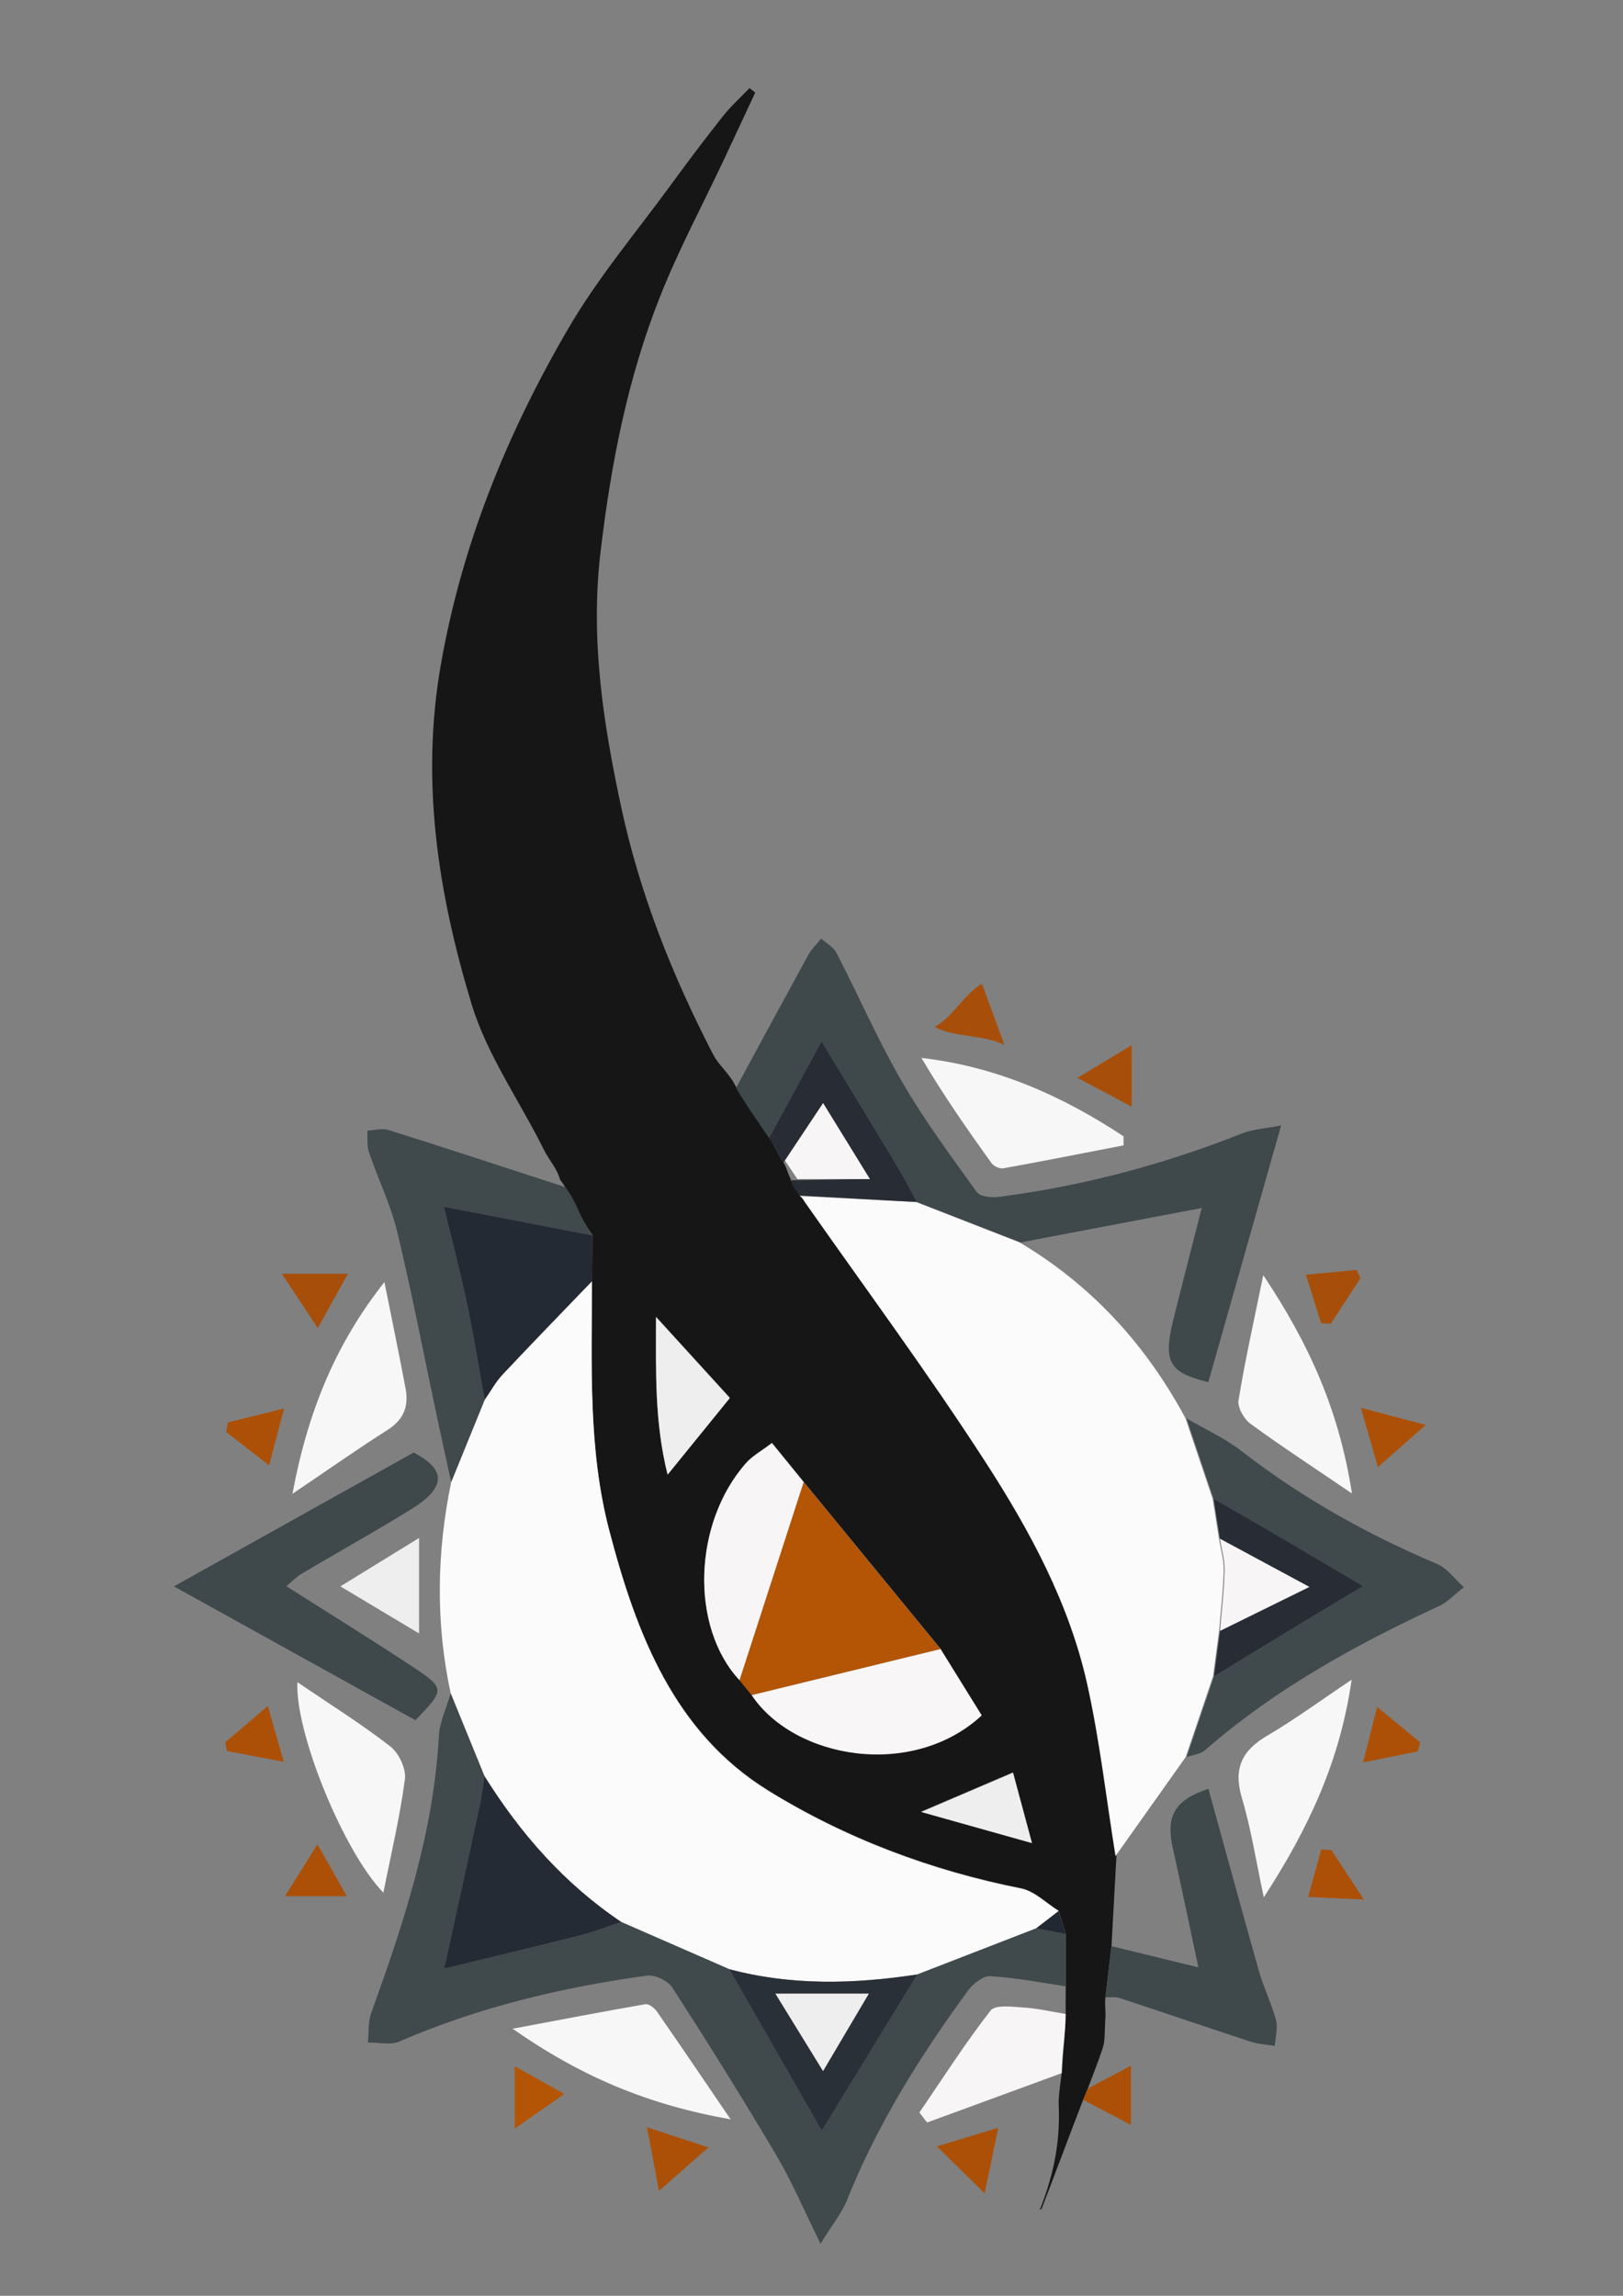 <?xml version="1.0" encoding="UTF-8" standalone="no"?>
<svg
   xmlns:dc="http://purl.org/dc/elements/1.1/"
   xmlns:cc="http://creativecommons.org/ns#"
   xmlns:rdf="http://www.w3.org/1999/02/22-rdf-syntax-ns#"
   xmlns:svg="http://www.w3.org/2000/svg"
   xmlns="http://www.w3.org/2000/svg"
   xmlns:sodipodi="http://sodipodi.sourceforge.net/DTD/sodipodi-0.dtd"
   xmlns:inkscape="http://www.inkscape.org/namespaces/inkscape"
   sodipodi:docname="logo.svg"
   inkscape:version="1.0 (4035a4fb49, 2020-05-01)"
   id="svg8"
   version="1.1"
   viewBox="0 0 210 297"
   height="297mm"
   width="210mm">
  <rect x="0" y="0" width="210" height="297" fill="#808080" stroke="none"/>
  <defs
     id="defs2">
    <clipPath
       clipPathUnits="userSpaceOnUse"
       id="clipPath3748">
      <path
         d="M 0,841.89 H 595.28 V 0 H 0 Z"
         id="path3746"
         inkscape:connector-curvature="0" />
    </clipPath>
  </defs>
  <sodipodi:namedview
     inkscape:document-rotation="0"
     inkscape:window-maximized="1"
     inkscape:window-y="111"
     inkscape:window-x="1740"
     inkscape:window-height="1016"
     inkscape:window-width="1860"
     showgrid="false"
     inkscape:current-layer="g3744"
     inkscape:document-units="mm"
     inkscape:cy="523.27396"
     inkscape:cx="223.91708"
     inkscape:zoom="0.7"
     inkscape:pageshadow="2"
     inkscape:pageopacity="0.0"
     borderopacity="1.0"
     bordercolor="#666666"
     pagecolor="#ffffff"
     id="base" />
  <g
     id="layer1"
     inkscape:groupmode="layer"
     inkscape:label="Calque 1">
    <g
       id="g3740"
       inkscape:label="pdf"
       transform="matrix(0.435,0,0,-0.435,-23.693,298.383)">
      <g
         id="g3742">
        <g
           id="g3744"
           clip-path="url(#clipPath3748)">
          <g
             id="g3754"
             transform="translate(328.46,147.193)">
            <path
               d="M 0,0 C 10.991,-3.087 21.343,-5.994 32.958,-9.256 30.727,-0.973 28.913,5.761 27.319,11.681 18.143,7.758 9.864,4.218 0,0 m -78.861,147.188 c -0.019,-16.693 -0.451,-31.253 3.442,-46.884 7.048,8.682 12.701,15.645 18.512,22.803 -6.687,7.335 -13.516,14.826 -21.954,24.081 M 5.761,48.452 c -13.573,16.555 -27.147,33.109 -40.72,49.663 -3.423,4.211 -6.846,8.421 -9.417,11.584 -3.208,-2.441 -5.82,-3.843 -7.669,-5.928 -15.839,-17.858 -16.726,-48.762 -1.999,-64.583 1.207,-1.478 2.415,-2.957 3.622,-4.436 C -37.76,15.807 -2.725,9.627 18.001,28.704 13.982,35.189 9.871,41.821 5.761,48.452 m -113.19,139.532 c -0.859,3.24 -3.321,5.867 -4.776,8.809 -7.19,14.542 -16.969,28.239 -21.579,43.53 -9.858,32.707 -15.178,66.019 -9.067,100.83 6.319,35.998 19.786,68.846 37.896,99.898 8.864,15.199 20.391,28.837 30.806,43.114 4.946,6.78 10.008,13.482 15.222,20.056 2.363,2.977 5.225,5.555 7.861,8.314 0.575,-0.436 1.151,-0.872 1.726,-1.308 -3.097,-6.631 -6.179,-13.269 -9.294,-19.891 -6.367,-13.531 -13.457,-26.769 -18.973,-40.641 -9.712,-24.424 -14.672,-50.003 -17.764,-76.173 -3.066,-25.954 0.81,-50.972 6.197,-76.003 5.527,-25.678 15.167,-49.897 27.183,-73.14 1.649,-3.19 3.655,-4.601 6.03,-8.226 4,-7.625 8.709,-11.625 10.715,-16.684 1.578,-2.244 2.489,-4.804 4.067,-7.048 1.234,-1.836 1.428,-3.563 2.333,-5.213 0.054,-1.669 2.655,-3.369 2.709,-5.038 0.818,-0.645 1.337,-1.087 1.91,-1.905 17.979,-25.647 36.629,-50.858 53.625,-77.149 13.2,-20.419 24.938,-42.043 30.288,-66.124 3.736,-16.821 5.672,-34.045 8.412,-51.09 -0.491,-8.936 -0.981,-17.873 -1.472,-26.809 -0.596,-5.063 -1.191,-10.127 -1.786,-15.191 -0.291,-1.919 0.048,-4.712 0,-5.491 -0.366,-6 -0.048,-7.314 -0.881,-9.878 -1.283,-3.956 -2.858,-7.819 -4.31,-11.721 -0.474,-1.145 -0.948,-2.289 -1.423,-3.434 -4.19,-10.826 -8.2,-21.672 -12.39,-32.498 -0.593,-0.349 -0.906,-0.16 -0.343,0.135 3.423,8.844 6.014,18.631 5.416,31.043 -0.123,2.564 0.835,8.04 1.085,10.915 0.328,6.22 0.97,10.236 0.982,15.962 0.012,2.749 0.024,5.497 0.035,8.246 0,5.177 0,10.353 10e-4,15.53 -0.705,2.282 -1.41,4.565 -2.115,6.848 -3.708,2.291 -7.163,5.868 -11.165,6.664 -26.796,5.326 -52.278,14.927 -75.213,29.097 -27.983,17.29 -39.237,46.675 -47.264,77.294 -6.409,24.448 -5.15,49.373 -5.182,74.236 0.054,4.544 0.108,9.088 0.161,13.632 -3.925,5.212 -5.738,11.29 -9.663,16.502"
               style="fill:#161617;fill-opacity:1;fill-rule:nonzero;stroke:none"
               id="path3756"
               inkscape:connector-curvature="0" />
          </g>
          <g
             id="g3758"
             transform="translate(230.537,304.908)">
            <path
               d="m 0,0 c 0.032,-24.863 -1.228,-49.788 5.181,-74.236 8.027,-30.619 19.281,-60.004 47.265,-77.294 22.935,-14.171 48.417,-23.771 75.212,-29.097 4.003,-0.796 7.458,-4.373 11.166,-6.664 -2.222,-1.718 -4.444,-3.436 -6.666,-5.154 L 96.782,-206.16 c -18.744,-2.861 -37.422,-3.384 -55.948,1.571 -10.701,4.674 -21.402,9.349 -32.103,14.024 -16.888,11.335 -29.998,26.248 -40.72,43.422 -3.341,8.191 -6.683,16.382 -10.025,24.573 -4.517,20.962 -4.167,41.912 0.15,62.853 3.321,8.157 6.642,16.314 9.963,24.471 1.759,2.518 3.247,5.293 5.326,7.508 C -17.813,-18.401 -8.874,-9.231 0,0"
               style="fill:#fbfbfb;fill-opacity:1;fill-rule:nonzero;stroke:none"
               id="path3760"
               inkscape:connector-curvature="0" />
          </g>
          <g
             id="g3762"
             transform="translate(386.27,133.96)">
            <path
               d="m 0,0 c -2.74,17.044 -4.676,34.269 -8.412,51.089 -5.35,24.082 -17.088,45.705 -30.288,66.125 -16.996,26.291 -35.646,51.502 -53.625,77.148 -0.573,0.818 -0.71,1.281 -1.528,1.926 11.803,-0.603 22.713,-1.176 34.516,-1.779 10.273,-4.005 20.545,-8.011 30.817,-12.016 21.414,-12.717 37.589,-30.423 49.356,-52.328 2.69,-7.974 5.38,-15.949 8.07,-23.924 0.627,-3.96 1.253,-7.92 1.879,-11.88 0.499,-3.139 1.472,-6.29 1.397,-9.416 C 32.038,78.945 31.3,72.96 30.809,66.969 30.21,62.451 29.611,57.934 29.011,53.416 26.307,45.432 23.602,37.448 20.898,29.463 13.932,19.642 6.966,9.821 0,0"
               style="fill:#fbfbfb;fill-opacity:1;fill-rule:nonzero;stroke:none"
               id="path3764"
               inkscape:connector-curvature="0" />
          </g>
          <g
             id="g3766"
             transform="translate(327.319,98.749)">
            <path
               d="m 0,0 c 11.792,4.572 23.585,9.143 35.377,13.715 2.927,-0.565 5.853,-1.13 8.78,-1.695 -10e-4,-5.176 -10e-4,-10.352 -10e-4,-15.529 -7.475,1.079 -14.929,2.557 -22.442,2.992 -2.168,0.126 -5.164,-2.261 -6.667,-4.318 -14.183,-19.398 -26.895,-39.668 -35.9,-62.127 -1.61,-4.017 -4.492,-7.519 -7.931,-13.123 -4.918,9.948 -8.454,18.371 -13.059,26.155 -9.989,16.885 -20.389,33.531 -31.01,50.021 -1.316,2.043 -5.178,3.885 -7.555,3.56 -25.334,-3.47 -50.058,-9.375 -73.666,-19.592 -2.662,-1.153 -6.201,-0.26 -9.333,-0.315 0.289,2.929 -0.009,6.073 0.96,8.755 9.66,26.743 18.57,53.622 20.136,82.391 0.233,4.285 2.298,8.469 3.516,12.699 3.341,-8.191 6.683,-16.382 10.024,-24.574 -0.474,-3.029 -0.802,-6.089 -1.447,-9.079 -3.466,-16.091 -7.011,-32.165 -10.529,-48.246 -0.12,-0.191 -0.239,-0.382 -0.358,-0.574 0.109,0.201 0.219,0.402 0.329,0.603 13.455,3.276 26.928,6.475 40.352,9.872 4.193,1.061 8.253,2.654 12.373,4.003 10.701,-4.675 21.403,-9.349 32.104,-14.024 9.004,-15.712 18.007,-31.423 27.532,-48.043 C -18.388,-30.073 -9.194,-15.037 0,0"
               style="fill:#40494c;fill-opacity:1;fill-rule:nonzero;stroke:none"
               id="path3768"
               inkscape:connector-curvature="0" />
          </g>
          <g
             id="g3770"
             transform="translate(358.042,316.454)">
            <path
               d="m 0,0 c -10.272,4.005 -20.545,8.011 -30.817,12.016 -1.997,3.609 -3.888,7.282 -6.011,10.816 -7.261,12.086 -14.603,24.123 -22.38,36.947 -5.542,-10.187 -10.579,-19.446 -15.616,-28.706 -2.885,4.182 -9.385,13.64 -9.768,14.938 6.69,12.422 14.601,26.989 21.375,39.365 1.001,1.83 2.588,3.337 3.905,4.993 1.548,-1.412 3.652,-2.535 4.555,-4.283 6.555,-12.701 12.282,-25.87 19.43,-38.213 6.63,-11.448 14.557,-22.157 22.301,-32.909 0.994,-1.38 4.408,-1.705 6.561,-1.427 24.917,3.219 49.025,9.61 72.399,18.896 3.122,1.24 6.669,1.4 11.559,2.363 -7.576,-26.715 -14.605,-51.501 -21.651,-76.347 -11.513,2.777 -13.52,5.89 -10.467,18.308 2.676,10.883 5.514,21.725 8.507,33.476 C 35.419,6.726 17.709,3.363 0,0"
               style="fill:#3f484b;fill-opacity:1;fill-rule:nonzero;stroke:none"
               id="path3772"
               inkscape:connector-curvature="0" />
          </g>
          <g
             id="g3774"
             transform="translate(407.46,163.424)">
            <path
               d="m 0,0 c 2.704,7.984 5.409,15.968 8.113,23.953 7.818,4.773 15.625,9.563 23.456,14.314 6.743,4.091 13.513,8.136 20.857,12.555 C 42.92,56.434 34.54,61.414 26.127,66.337 20.111,69.857 14.05,73.3 8.008,76.778 5.318,84.753 2.628,92.727 -0.062,100.702 5.429,97.481 11.343,94.81 16.336,90.941 34.22,77.083 53.694,66.189 74.465,57.403 77.532,56.105 79.779,52.85 82.406,50.501 79.921,48.576 77.689,46.099 74.911,44.814 50.03,33.309 26.206,20.137 5.385,1.974 4.037,0.798 1.815,0.635 0,0"
               style="fill:#40494c;fill-opacity:1;fill-rule:nonzero;stroke:none"
               id="path3776"
               inkscape:connector-curvature="0" />
          </g>
          <g
             id="g3778"
             transform="translate(198.636,269.662)">
            <path
               d="m 0,0 c -3.321,-8.157 -6.642,-16.314 -9.963,-24.471 -1.411,6.46 -2.854,12.914 -4.229,19.383 -3.894,18.319 -7.414,36.729 -11.796,54.93 -1.96,8.14 -5.738,15.827 -8.441,23.804 -0.665,1.963 -0.353,4.261 -0.49,6.405 2.104,0.089 4.391,0.768 6.284,0.176 16.347,-5.11 36.322,-11.732 52.62,-17 3.926,-5.209 4.152,-9.137 8.077,-14.348 C 17.621,51.663 3.18,54.447 -12.157,57.404 -9.899,48.08 -7.391,38.66 -5.374,29.136 -3.33,19.478 -1.771,9.716 0,0"
               style="fill:#40494c;fill-opacity:1;fill-rule:nonzero;stroke:none"
               id="path3780"
               inkscape:connector-curvature="0" />
          </g>
          <g
             id="g3782"
             transform="translate(106.202,214.159)">
            <path
               d="M 0,0 C 24.059,13.431 47.202,26.35 71.309,39.808 80.768,34.858 81.254,29.581 70.725,23.046 60.012,16.396 48.97,10.282 38.122,3.85 36.499,2.888 35.147,1.467 33.423,0.057 46.1,-8.001 58.408,-15.601 70.479,-23.564 80.82,-30.386 80.7,-30.57 71.844,-39.803 48.237,-26.725 24.69,-13.679 0,0"
               style="fill:#3f484b;fill-opacity:1;fill-rule:nonzero;stroke:none"
               id="path3784"
               inkscape:connector-curvature="0" />
          </g>
          <g
             id="g3786"
             transform="translate(383.304,91.96)">
            <path
               d="m 0,0 c 0.595,5.064 1.19,10.128 1.786,15.191 8.377,-2.041 16.753,-4.081 25.84,-6.294 -2.568,12 -5,23.722 -7.601,35.406 -2.167,9.735 0.562,14.34 10.578,17.697 5.009,-18.129 9.942,-36.291 15.085,-54.393 1.381,-4.862 3.716,-9.457 4.997,-14.338 0.625,-2.379 -0.167,-5.134 -0.317,-7.718 -2.382,0.394 -4.86,0.49 -7.129,1.232 C 30.207,-8.956 17.234,-4.51 4.208,-0.228 2.919,0.196 1.408,-0.06 0,0"
               style="fill:#3f484b;fill-opacity:1;fill-rule:nonzero;stroke:none"
               id="path3788"
               inkscape:connector-curvature="0" />
          </g>
          <g
             id="g3790"
             transform="translate(168.812,304.651)">
            <path
               d="M 0,0 C 2.112,-10.562 4.306,-21.108 6.302,-31.692 7.275,-36.849 5.767,-40.892 1.011,-43.913 -7.883,-49.561 -16.506,-55.64 -27.357,-62.968 -22.78,-38.365 -14.414,-18.211 0,0"
               style="fill:#f7f7f7;fill-opacity:1;fill-rule:nonzero;stroke:none"
               id="path3792"
               inkscape:connector-curvature="0" />
          </g>
          <g
             id="g3794"
             transform="translate(456.516,186.411)">
            <path
               d="m 0,0 c -3.533,-24.38 -12.758,-44.092 -26.136,-64.729 -2.369,11.043 -3.789,20.451 -6.494,29.469 -2.622,8.744 -0.104,14.156 7.515,18.612 C -17.017,-11.912 -9.425,-6.305 0,0"
               style="fill:#f7f7f7;fill-opacity:1;fill-rule:nonzero;stroke:none"
               id="path3796"
               inkscape:connector-curvature="0" />
          </g>
          <g
             id="g3798"
             transform="translate(142.919,185.674)">
            <path
               d="m 0,0 c 9.624,-6.541 18.978,-12.386 27.654,-19.115 2.534,-1.966 4.742,-6.661 4.336,-9.737 C 30.511,-40.063 27.864,-51.118 25.587,-62.584 14.048,-50.925 -0.703,-15.269 0,0"
               style="fill:#f7f7f7;fill-opacity:1;fill-rule:nonzero;stroke:none"
               id="path3800"
               inkscape:connector-curvature="0" />
          </g>
          <g
             id="g3802"
             transform="translate(206.947,82.607)">
            <path
               d="M 0,0 C 14.553,2.734 26.99,5.136 39.469,7.291 40.476,7.465 42.152,6.21 42.877,5.169 49.844,-4.845 56.673,-14.955 64.841,-26.946 40.344,-22.626 20.413,-14.283 0,0"
               style="fill:#f7f7f7;fill-opacity:1;fill-rule:nonzero;stroke:none"
               id="path3804"
               inkscape:connector-curvature="0" />
          </g>
          <g
             id="g3806"
             transform="translate(456.604,241.788)">
            <path
               d="m 0,0 c -11.41,7.756 -20.982,14.001 -30.197,20.739 -1.93,1.411 -3.888,4.858 -3.541,6.99 1.911,11.74 4.532,23.363 7.354,37.205 C -12.717,44.458 -3.824,24.701 0,0"
               style="fill:#f7f7f7;fill-opacity:1;fill-rule:nonzero;stroke:none"
               id="path3808"
               inkscape:connector-curvature="0" />
          </g>
          <g
             id="g3810"
             transform="translate(388.671,345.316)">
            <path
               d="m 0,0 c -11.918,-2.308 -23.827,-4.671 -35.772,-6.83 -1.064,-0.192 -2.832,0.611 -3.488,1.522 -7.294,10.14 -14.433,20.393 -20.867,31.315 C -37.604,23.414 -18.166,14.654 -0.021,2.705 -0.014,1.803 -0.007,0.902 0,0"
               style="fill:#f7f7f7;fill-opacity:1;fill-rule:nonzero;stroke:none"
               id="path3812"
               inkscape:connector-curvature="0" />
          </g>
          <g
             id="g3814"
             transform="translate(371.44,86.993)">
            <path
               d="m 0,0 c -0.012,-5.726 -1.162,-11.869 -1.174,-17.595 -13.723,-5.033 -26.308,-9.648 -40.031,-14.681 -0.766,0.99 -1.531,1.979 -2.297,2.968 6.964,10.187 13.606,20.628 21.179,30.335 1.426,1.828 6.591,1.101 9.988,0.883 C -8.199,1.644 -4.109,0.669 0,0"
               style="fill:#f7f5f5;fill-opacity:1;fill-rule:nonzero;stroke:none"
               id="path3816"
               inkscape:connector-curvature="0" />
          </g>
          <g
             id="g3818"
             transform="translate(155.708,214.161)">
            <path
               d="M 0,0 C 8.567,5.269 15.596,9.592 23.414,14.401 V -14.003 C 15.779,-9.437 8.621,-5.156 0,0"
               style="fill:#eeeeee;fill-opacity:1;fill-rule:nonzero;stroke:none"
               id="path3820"
               inkscape:connector-curvature="0" />
          </g>
          <g
             id="g3822"
             transform="translate(447.427,292.424)">
            <path
               d="m 0,0 c -1.507,4.807 -3.013,9.614 -4.52,14.421 5.034,0.476 10.068,0.952 15.101,1.429 0.381,-0.821 0.761,-1.641 1.141,-2.461 C 8.779,8.876 5.835,4.363 2.891,-0.151 1.927,-0.1 0.964,-0.05 0,0"
               style="fill:#a74f0a;fill-opacity:1;fill-rule:nonzero;stroke:none"
               id="path3824"
               inkscape:connector-curvature="0" />
          </g>
          <g
             id="g3826"
             transform="translate(138.289,307.132)">
            <path
               d="M 0,0 H 19.674 C 16.408,-5.88 13.931,-10.341 10.706,-16.148 6.938,-10.465 3.97,-5.989 0,0"
               style="fill:#a74f0a;fill-opacity:1;fill-rule:nonzero;stroke:none"
               id="path3828"
               inkscape:connector-curvature="0" />
          </g>
          <g
             id="g3830"
             transform="translate(478.55,262.17)">
            <path
               d="m 0,0 c -5.313,-4.678 -9.126,-8.036 -14.227,-12.528 -1.74,6.047 -3.119,10.841 -5.071,17.624 C -12.427,3.281 -7.366,1.945 0,0"
               style="fill:#ac5007;fill-opacity:1;fill-rule:nonzero;stroke:none"
               id="path3832"
               inkscape:connector-curvature="0" />
          </g>
          <g
             id="g3834"
             transform="translate(265.202,47.316)">
            <path
               d="m 0,0 c -5.379,-4.721 -9.339,-8.197 -14.715,-12.916 -1.249,6.573 -2.24,11.79 -3.594,18.914 C -11.756,3.851 -7.22,2.365 0,0"
               style="fill:#ac5007;fill-opacity:1;fill-rule:nonzero;stroke:none"
               id="path3836"
               inkscape:connector-curvature="0" />
          </g>
          <g
             id="g3838"
             transform="translate(333.132,47.606)">
            <path
               d="M 0,0 C 7.523,2.291 11.951,3.639 18.269,5.563 16.876,-1.129 15.803,-6.284 14.211,-13.937 8.976,-8.803 5.278,-5.177 0,0"
               style="fill:#ac5007;fill-opacity:1;fill-rule:nonzero;stroke:none"
               id="path3840"
               inkscape:connector-curvature="0" />
          </g>
          <g
             id="g3842"
             transform="translate(391.1,356.819)">
            <path
               d="M 0,0 C -5.881,3.117 -10.168,5.388 -16.15,8.558 -10.156,12.181 -5.634,14.914 0,18.32 Z"
               style="fill:#a74f0a;fill-opacity:1;fill-rule:nonzero;stroke:none"
               id="path3844"
               inkscape:connector-curvature="0" />
          </g>
          <g
             id="g3846"
             transform="translate(148.888,137.434)">
            <path
               d="M 0,0 C 3.347,-5.909 5.654,-9.982 8.73,-15.413 H -9.657 C -6.511,-10.392 -3.727,-5.949 0,0"
               style="fill:#ac5007;fill-opacity:1;fill-rule:nonzero;stroke:none"
               id="path3848"
               inkscape:connector-curvature="0" />
          </g>
          <g
             id="g3850"
             transform="translate(122.275,262.939)">
            <path
               d="M 0,0 C 4.951,1.226 9.902,2.452 16.703,4.137 15.07,-2.018 13.85,-6.618 12.216,-12.777 7.33,-8.981 3.398,-5.925 -0.535,-2.87 -0.356,-1.913 -0.178,-0.957 0,0"
               style="fill:#ac5007;fill-opacity:1;fill-rule:nonzero;stroke:none"
               id="path3852"
               inkscape:connector-curvature="0" />
          </g>
          <g
             id="g3854"
             transform="translate(376.69,61.436)">
            <path
               d="m 0,0 c 0.474,1.145 0.949,2.289 1.423,3.434 3.826,2.025 7.653,4.049 12.731,6.735 V -7.43 C 9.067,-4.76 4.533,-2.38 0,0"
               style="fill:#ac5007;fill-opacity:1;fill-rule:nonzero;stroke:none"
               id="path3856"
               inkscape:connector-curvature="0" />
          </g>
          <g
             id="g3858"
             transform="translate(450.501,135.703)">
            <path
               d="m 0,0 c 2.705,-4.122 5.411,-8.243 9.632,-14.674 -6.781,0.32 -11.669,0.551 -16.558,0.782 1.3,4.708 2.599,9.416 3.898,14.123 C -2.019,0.154 -1.009,0.077 0,0"
               style="fill:#ac5007;fill-opacity:1;fill-rule:nonzero;stroke:none"
               id="path3860"
               inkscape:connector-curvature="0" />
          </g>
          <g
             id="g3862"
             transform="translate(138.864,161.992)">
            <path
               d="m 0,0 c -6.752,1.275 -11.827,2.233 -16.902,3.191 -0.164,0.874 -0.329,1.749 -0.494,2.623 3.805,3.241 7.609,6.481 12.649,10.772 C -3,10.481 -1.705,5.957 0,0"
               style="fill:#ac5007;fill-opacity:1;fill-rule:nonzero;stroke:none"
               id="path3864"
               inkscape:connector-curvature="0" />
          </g>
          <g
             id="g3866"
             transform="translate(476.123,165.087)">
            <path
               d="m 0,0 c -4.931,-0.999 -9.862,-1.998 -16.209,-3.284 1.453,5.73 2.567,10.126 4.185,16.508 C -7.14,9.194 -3.176,5.922 0.788,2.651 0.526,1.767 0.263,0.884 0,0"
               style="fill:#ac5007;fill-opacity:1;fill-rule:nonzero;stroke:none"
               id="path3868"
               inkscape:connector-curvature="0" />
          </g>
          <g
             id="g3870"
             transform="translate(207.574,52.916)">
            <path
               d="M 0,0 V 18.52 C 5.107,15.675 9.066,13.468 14.753,10.3 9.453,6.6 5.424,3.787 0,0"
               style="fill:#b35505;fill-opacity:1;fill-rule:nonzero;stroke:none"
               id="path3872"
               inkscape:connector-curvature="0" />
          </g>
          <g
             id="g3874"
             transform="translate(293.505,245.173)">
            <path
               d="m 0,0 c 13.573,-16.554 27.147,-33.109 40.72,-49.663 -18.728,-4.567 -37.455,-9.133 -56.182,-13.7 -1.208,1.479 -2.416,2.957 -3.622,4.437 C -12.722,-39.284 -6.361,-19.642 0,0"
               style="fill:#b35505;fill-opacity:1;fill-rule:nonzero;stroke:none"
               id="path3876"
               inkscape:connector-curvature="0" />
          </g>
          <g
             id="g3878"
             transform="translate(278.042,181.81)">
            <path
               d="M 0,0 C 18.727,4.567 37.455,9.133 56.182,13.7 60.293,7.068 64.404,0.436 68.423,-6.049 47.697,-25.125 12.662,-18.945 0,0"
               style="fill:#f8f6f6;fill-opacity:1;fill-rule:nonzero;stroke:none"
               id="path3880"
               inkscape:connector-curvature="0" />
          </g>
          <g
             id="g3882"
             transform="translate(198.636,269.662)">
            <path
               d="M 0,0 C -1.771,9.716 -3.33,19.478 -5.374,29.136 -7.391,38.66 -9.899,48.08 -12.157,57.404 3.18,54.447 17.621,51.663 32.062,48.879 32.008,44.334 31.955,39.79 31.901,35.246 23.027,26.015 14.089,16.845 5.326,7.508 3.247,5.293 1.76,2.518 0,0"
               style="fill:#242a33;fill-opacity:1;fill-rule:nonzero;stroke:none"
               id="path3884"
               inkscape:connector-curvature="0" />
          </g>
          <g
             id="g3886"
             transform="translate(293.505,245.173)">
            <path
               d="m 0,0 c -6.361,-19.642 -12.722,-39.284 -19.084,-58.926 -14.727,15.82 -13.84,46.724 1.998,64.582 1.85,2.085 4.461,3.487 7.669,5.928 C -6.846,8.421 -3.423,4.211 0,0"
               style="fill:#f7f5f5;fill-opacity:1;fill-rule:nonzero;stroke:none"
               id="path3888"
               inkscape:connector-curvature="0" />
          </g>
          <g
             id="g3890"
             transform="translate(283.218,347.527)">
            <path
               d="m 0,0 c 5.037,9.259 10.074,18.519 15.616,28.705 7.777,-12.823 15.119,-24.86 22.381,-36.947 2.122,-3.533 4.013,-7.206 6.01,-10.816 -11.803,0.604 -23.171,1.344 -34.975,1.948 -0.024,0.271 -2.446,2.872 -2.499,4.542 6.749,0 15.4,0.328 23.466,0.328 C 24.669,-3.589 20.518,3.147 16.08,10.349 12.048,4.278 7.957,-1.745 4.301,-7.25 2.722,-5.006 1.578,-2.244 0,0"
               style="fill:#272c35;fill-opacity:1;fill-rule:nonzero;stroke:none"
               id="path3892"
               inkscape:connector-curvature="0" />
          </g>
          <g
             id="g3894"
             transform="translate(249.603,294.247)">
            <path
               d="M 0,0 C 8.438,-9.256 15.267,-16.747 21.954,-24.081 16.143,-31.239 10.49,-38.203 3.442,-46.885 -0.452,-31.253 -0.019,-16.694 0,0"
               style="fill:#eeeeee;fill-opacity:1;fill-rule:nonzero;stroke:none"
               id="path3896"
               inkscape:connector-curvature="0" />
          </g>
          <g
             id="g3898"
             transform="translate(328.464,147.058)">
            <path
               d="M 0,0 C 9.865,4.218 18.143,7.758 27.319,11.681 28.913,5.761 30.727,-0.973 32.958,-9.256 21.343,-5.994 10.991,-3.087 0,0"
               style="fill:#eeeeee;fill-opacity:1;fill-rule:nonzero;stroke:none"
               id="path3900"
               inkscape:connector-curvature="0" />
          </g>
          <g
             id="g3902"
             transform="translate(287.953,340.795)">
            <path
               d="M 0,0 C 3.656,5.505 7.313,11.01 11.345,17.08 15.783,9.879 19.934,3.142 25.264,-5.508 H 3.701 C 2.467,-3.672 1.234,-1.836 0,0"
               style="fill:#f7f5f5;fill-opacity:1;fill-rule:nonzero;stroke:none"
               id="path3904"
               inkscape:connector-curvature="0" />
          </g>
          <g
             id="g3906"
             transform="translate(371.476,110.769)">
            <path
               d="m 0,0 c -2.927,0.565 -5.853,1.13 -8.78,1.695 2.222,1.718 4.444,3.436 6.666,5.153 C -1.41,4.566 -0.705,2.283 0,0"
               style="fill:#222831;fill-opacity:1;fill-rule:nonzero;stroke:none"
               id="path3908"
               inkscape:connector-curvature="0" />
          </g>
          <g
             id="g3910"
             transform="translate(239.268,114.343)">
            <path
               d="m 0,0 c -4.12,-1.35 -8.18,-2.943 -12.373,-4.004 -13.424,-3.396 -26.898,-6.595 -40.352,-9.871 0,0 0.029,-0.029 0.029,-0.029 3.518,16.08 7.063,32.154 10.529,48.246 0.644,2.99 0.973,6.05 1.447,9.079 C -29.998,26.248 -16.888,11.336 0,0"
               style="fill:#252b34;fill-opacity:1;fill-rule:nonzero;stroke:none"
               id="path3912"
               inkscape:connector-curvature="0" />
          </g>
          <g
             id="g3914"
             transform="translate(285.121,93.028)">
            <path
               d="M 0,0 C 5.13,-8.332 9.374,-15.226 14.161,-23.001 19.054,-14.727 23.195,-7.723 27.762,0 Z M 42.198,5.72 C 33.004,-9.316 23.81,-24.353 13.783,-40.753 4.258,-24.133 -4.746,-8.421 -13.749,7.29 4.777,2.335 23.455,2.858 42.198,5.72"
               style="fill:#2a3038;fill-opacity:1;fill-rule:nonzero;stroke:none"
               id="path3916"
               inkscape:connector-curvature="0" />
          </g>
          <g
             id="g3918"
             transform="translate(415.468,240.202)">
            <path
               d="m 0,0 c 6.041,-3.478 12.102,-6.921 18.119,-10.441 8.413,-4.923 16.793,-9.903 26.299,-15.515 -7.344,-4.419 -14.115,-8.464 -20.858,-12.555 -7.83,-4.751 -15.637,-9.541 -23.455,-14.314 0.599,4.517 1.199,9.035 1.798,13.552 8.052,3.963 16.105,7.926 26.557,13.071 C 17.856,-20.489 9.868,-16.185 1.879,-11.88 1.253,-7.92 0.626,-3.96 0,0"
               style="fill:#272c35;fill-opacity:1;fill-rule:nonzero;stroke:none"
               id="path3920"
               inkscape:connector-curvature="0" />
          </g>
          <g
             id="g3922"
             transform="translate(417.347,228.322)">
            <path
               d="M 0,0 C 7.989,-4.304 15.978,-8.609 26.582,-14.322 16.129,-19.467 8.076,-23.429 0.024,-27.392 0.515,-21.401 1.253,-15.416 1.397,-9.416 1.472,-6.29 0.499,-3.139 0,0"
               style="fill:#f7f5f5;fill-opacity:1;fill-rule:nonzero;stroke:none"
               id="path3924"
               inkscape:connector-curvature="0" />
          </g>
          <g
             id="g3926"
             transform="translate(186.543,100.468)">
            <path
               d="m 0,0 c -0.11,-0.201 -0.22,-0.402 -0.329,-0.603 0.119,0.191 0.238,0.383 0.358,0.574 C 0.029,-0.029 0,0 0,0"
               style="fill:#252b34;fill-opacity:1;fill-rule:nonzero;stroke:none"
               id="path3928"
               inkscape:connector-curvature="0" />
          </g>
          <g
             id="g3930"
             transform="translate(285.121,93.028)">
            <path
               d="M 0,0 H 27.762 C 23.195,-7.723 19.054,-14.727 14.161,-23.001 9.374,-15.226 5.13,-8.332 0,0"
               style="fill:#eeeeee;fill-opacity:1;fill-rule:nonzero;stroke:none"
               id="path3932"
               inkscape:connector-curvature="0" />
          </g>
          <g
             id="g3934"
             transform="translate(353.25,375.139)">
            <path
               d="m 0,0 c -5.881,3.117 -14.768,2.191 -20.75,5.361 5.993,3.623 8.413,9.484 14.047,12.889 z"
               style="fill:#a74f0a;fill-opacity:1;fill-rule:nonzero;stroke:none"
               id="path3936"
               inkscape:connector-curvature="0" />
          </g>
        </g>
      </g>
    </g>
  </g>
</svg>
